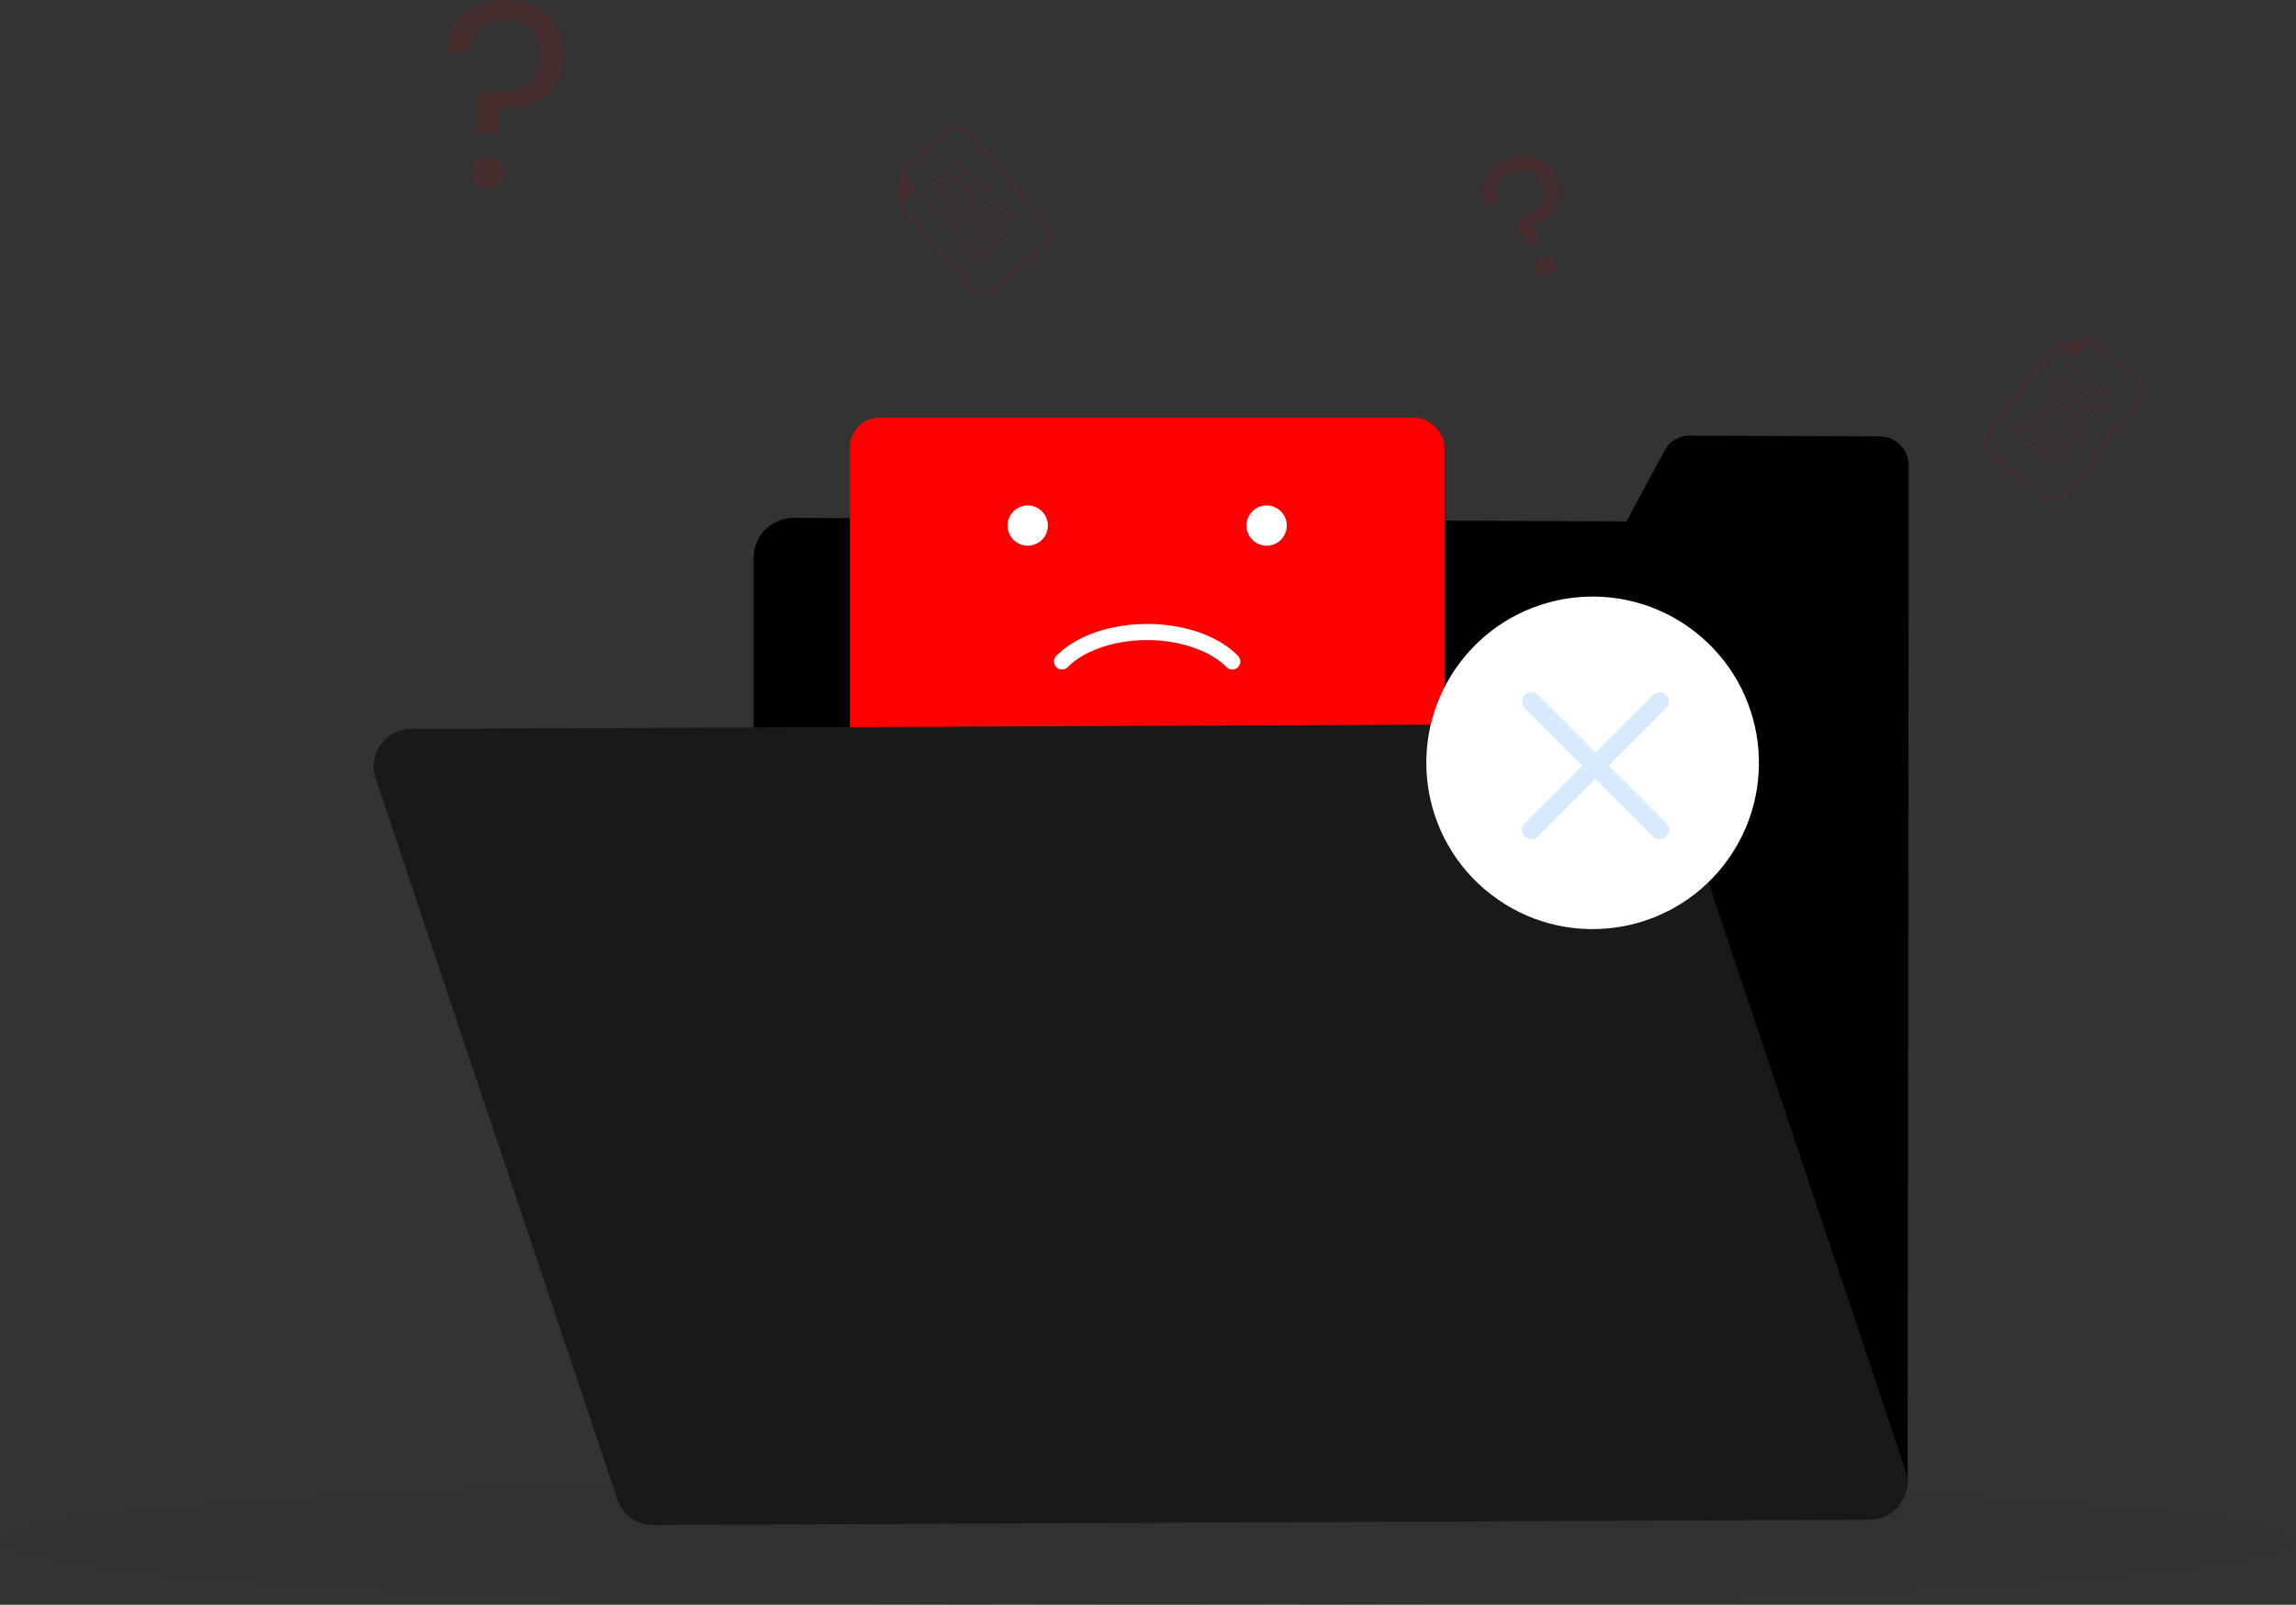 <svg xmlns="http://www.w3.org/2000/svg" viewBox="0 0 432 302.01"><rect x="0" y="0" width="432" height="302.01" fill="#333333" stroke="none"/><defs><style>.cls-1{opacity:0.05;}.cls-2{fill:red;}.cls-3{fill:#fff;}.cls-4{fill:#191919;}.cls-5,.cls-6{fill:none;}.cls-6{stroke:#d9eafe;stroke-linecap:round;stroke-miterlimit:10;stroke-width:3.55px;}.cls-7{opacity:0.1;}</style></defs><g id="Layer_2" data-name="Layer 2"><g id="obj"><ellipse class="cls-1" cx="216" cy="289.96" rx="216" ry="12.05"/><path d="M359.12,87.58l0,10.69L358.92,279a4.49,4.49,0,0,1-4.51,4.48l-212.61-.87V105a7.51,7.51,0,0,1,7.54-7.52l73.23.3,83.44.35,3.16-5.87,4.05-7.5a5.29,5.29,0,0,1,4.69-2.77l35.77.13A5.48,5.48,0,0,1,359.12,87.58Z"/><rect class="cls-2" x="159.91" y="78.59" width="111.86" height="117.42" rx="5.57"/><path class="cls-3" d="M193.37,95.12a3.79,3.79,0,1,0,3.79,3.79A3.79,3.79,0,0,0,193.37,95.12Zm44.95,0a3.79,3.79,0,1,0,3.79,3.79A3.79,3.79,0,0,0,238.32,95.12Zm-22.47,22.31c-7,0-13.42,2.25-17.1,6a1.51,1.51,0,0,0,1.08,2.57,1.52,1.52,0,0,0,1.08-.45c3.08-3.14,8.81-5.09,14.94-5.09s11.85,2,14.93,5.09a1.51,1.51,0,0,0,2.16-2.12C229.26,119.68,222.87,117.43,215.85,117.43Z"/><path class="cls-4" d="M351.82,286,122.93,287a7.13,7.13,0,0,1-6.78-4.84l-36.88-110L70.7,146.52a7.1,7.1,0,0,1,6.7-9.37l5.52,0,223.39-.91a7.11,7.11,0,0,1,6.76,4.85L356,269.18l1.1,3.27,1.41,4.22A7.11,7.11,0,0,1,351.82,286Z"/><polyline class="cls-5" points="353.13 290.18 353.13 286.01 353.13 100.85"/><circle class="cls-3" cx="299.66" cy="143.57" r="31.29" transform="translate(2.89 293.02) rotate(-52.33)"/><line class="cls-6" x1="312.25" y1="132.05" x2="288.15" y2="156.16"/><line class="cls-6" x1="312.25" y1="156.16" x2="288.15" y2="132.05"/><g class="cls-7"><path class="cls-2" d="M95,0c6.54,0,11,3.94,11,10.28,0,7.28-5,10.27-12,10.27l-.15,4.74H89.93l-.2-7.88h1.45c5.69,0,10.52-1.1,10.52-7.13,0-4-2.59-6.49-6.63-6.49S88.44,6.14,88.44,10h-4.3C84.1,4,88.49,0,95,0ZM91.88,35.52a3.1,3.1,0,1,1,3-3.09A3.05,3.05,0,0,1,91.88,35.52Z"/></g><g class="cls-7"><path class="cls-2" d="M283.09,30.19c3.82-1.93,7.61-1,9.49,2.75,2.15,4.26.09,7.5-4,9.57l1.32,2.82-2.31,1.16-2.44-4.55.84-.43c3.33-1.68,5.83-3.75,4.05-7.28a4,4,0,0,0-5.8-1.83c-2.39,1.21-3.19,3.33-2,5.61l-2.51,1.27C277.88,35.76,279.27,32.13,283.09,30.19Zm8.67,21.71a2,2,0,1,1-1.83-3.62,2,2,0,0,1,1.83,3.62Z"/></g><g class="cls-7"><path class="cls-2" d="M196.76,46.46l-9.85,8.35a3.14,3.14,0,0,1-4.41-.37l-13.6-16,.44-6.43,8.81-7.47a3.13,3.13,0,0,1,4.41.37l14.57,17.18A3.14,3.14,0,0,1,196.76,46.46Zm-27.3-8.24,13.46,15.87a2.58,2.58,0,0,0,3.64.3L196.41,46a2.59,2.59,0,0,0,.3-3.64L182.15,25.22a2.59,2.59,0,0,0-3.64-.3l-8.64,7.32Z"/><polygon class="cls-2" points="169.6 32.11 172.49 35.51 169.18 38.31 169.6 32.11"/><rect class="cls-2" x="171.37" y="33.18" width="11.67" height="0.39" transform="translate(20.45 122.5) rotate(-40.29)"/><rect class="cls-2" x="172.9" y="34.97" width="11.67" height="0.39" transform="translate(19.65 123.91) rotate(-40.29)"/><rect class="cls-2" x="174.42" y="36.77" width="11.67" height="0.39" transform="translate(18.85 125.32) rotate(-40.29)"/><rect class="cls-2" x="175.94" y="38.56" width="11.67" height="0.39" transform="translate(18.05 126.73) rotate(-40.29)"/><rect class="cls-2" x="177.46" y="40.36" width="11.67" height="0.39" transform="translate(17.25 128.14) rotate(-40.29)"/><rect class="cls-2" x="178.98" y="42.15" width="11.67" height="0.39" transform="translate(16.45 129.55) rotate(-40.29)"/><rect class="cls-2" x="180.5" y="43.95" width="11.67" height="0.39" transform="translate(15.65 130.96) rotate(-40.29)"/><rect class="cls-2" x="182.02" y="45.74" width="11.67" height="0.39" transform="translate(14.85 132.36) rotate(-40.29)"/></g><g class="cls-7"><path class="cls-2" d="M384.41,93.57l-10.14-8a3.14,3.14,0,0,1-.52-4.4l13-16.51,6.39-.85L402.23,71a3.13,3.13,0,0,1,.52,4.4L388.81,93.05A3.13,3.13,0,0,1,384.41,93.57Zm2.66-28.39L374.18,81.52a2.59,2.59,0,0,0,.43,3.63l10.14,8a2.59,2.59,0,0,0,3.63-.43L402.32,75a2.59,2.59,0,0,0-.43-3.63l-8.89-7Z"/><polygon class="cls-2" points="393.08 64.11 390.32 67.61 386.92 64.92 393.08 64.11"/><rect class="cls-2" x="387.52" y="71.61" width="11.67" height="0.39" transform="translate(128.96 -228.15) rotate(38.26)"/><rect class="cls-2" x="386.06" y="73.46" width="11.67" height="0.39" transform="translate(129.79 -226.85) rotate(38.26)"/><rect class="cls-2" x="384.6" y="75.31" width="11.67" height="0.39" transform="translate(130.62 -225.56) rotate(38.26)"/><rect class="cls-2" x="383.15" y="77.16" width="11.67" height="0.39" transform="translate(131.45 -224.26) rotate(38.26)"/><rect class="cls-2" x="381.69" y="79" width="11.67" height="0.39" transform="translate(132.28 -222.96) rotate(38.26)"/><rect class="cls-2" x="380.23" y="80.85" width="11.67" height="0.39" transform="translate(133.11 -221.66) rotate(38.26)"/><rect class="cls-2" x="378.78" y="82.7" width="11.67" height="0.39" transform="translate(133.94 -220.36) rotate(38.26)"/><rect class="cls-2" x="377.32" y="84.54" width="11.67" height="0.39" transform="translate(134.77 -219.06) rotate(38.26)"/></g></g></g></svg>